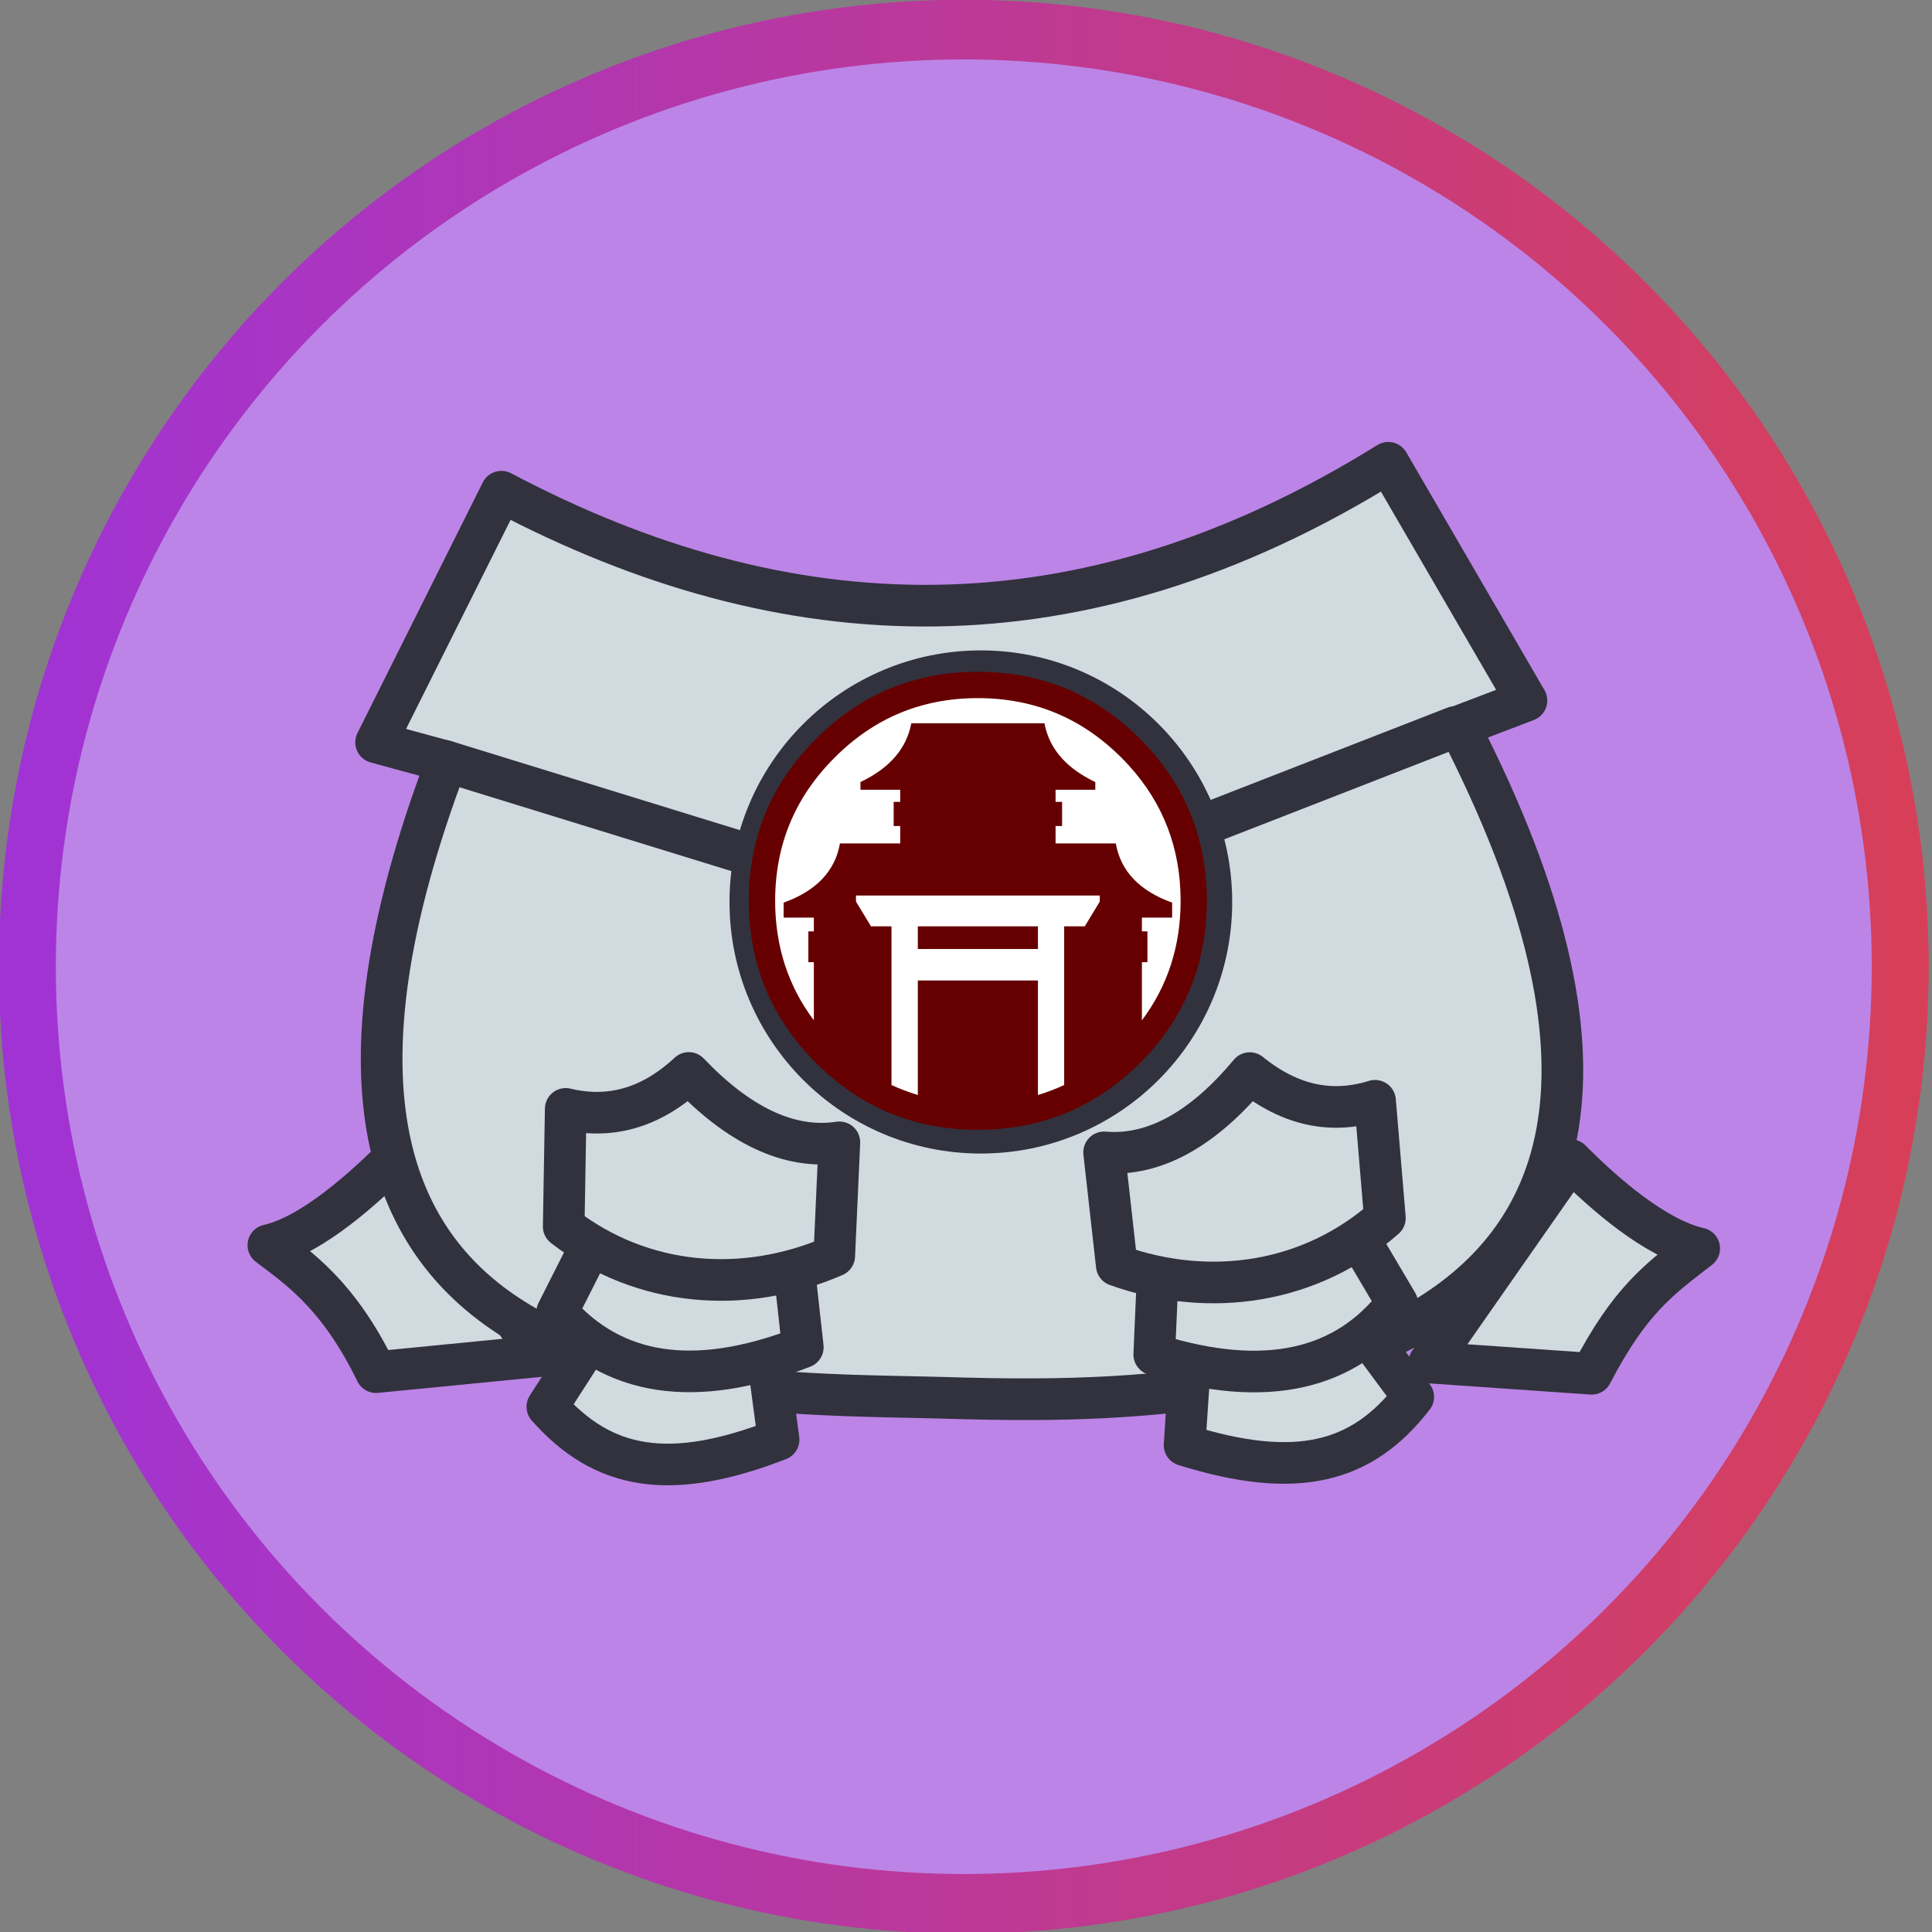 <?xml version="1.0" encoding="UTF-8" standalone="no"?>
<!DOCTYPE svg PUBLIC "-//W3C//DTD SVG 1.1//EN" "http://www.w3.org/Graphics/SVG/1.1/DTD/svg11.dtd">
<svg width="100%" height="100%" viewBox="0 0 232 232" version="1.1" xmlns="http://www.w3.org/2000/svg" xmlns:xlink="http://www.w3.org/1999/xlink" xml:space="preserve" xmlns:serif="http://www.serif.com/" style="fill-rule:evenodd;clip-rule:evenodd;stroke-linecap:round;stroke-linejoin:round;stroke-miterlimit:1.5;">
    <rect x="0" y="0" width="232" height="232" fill="#808080" stroke="none"/>
    <g transform="matrix(1,0,0,1,-3090.21,-4600.6)">
        <g transform="matrix(1.007,-1.82959e-18,0,1.055,2619.87,4405.55)">
            <ellipse cx="582.001" cy="294.917" rx="111.667" ry="106.667" style="fill:rgb(188,132,231);stroke:url(#_Linear1);stroke-width:6.79px;"/>
        </g>
        <g transform="matrix(1.308,0,0,1.308,1258.93,3615.75)">
            <g transform="matrix(1.18,0,0,1.18,-259.609,-142.444)">
                <path d="M1427.38,855.684C1430.79,854.916 1434.88,851.21 1437.51,848.559L1448.51,864.309L1435.76,865.559C1432.81,859.493 1429.68,857.431 1427.38,855.684Z" style="fill:rgb(209,218,223);stroke:rgb(49,50,61);stroke-width:3.24px;"/>
            </g>
            <g transform="matrix(-1.18,0,0,1.18,3240.52,-141.854)">
                <path d="M1427.51,855.434C1430.91,854.666 1434.88,851.21 1437.51,848.559L1448.51,864.309L1435.88,865.184C1432.89,859.433 1430.58,857.797 1427.51,855.434Z" style="fill:rgb(209,218,223);stroke:rgb(49,50,61);stroke-width:3.24px;"/>
            </g>
            <g transform="matrix(1.18,0,0,1.18,-257.248,-143.625)">
                <path d="M1443.51,798.059C1465.58,809.727 1488.45,810.778 1512.51,795.809L1523.26,814.309L1518.01,816.309C1545.68,870.168 1494.41,869.04 1478.01,868.559C1460.66,868.05 1419.99,869.971 1439.26,819.059L1433.76,817.559L1443.51,798.059" style="fill:rgb(209,218,223);stroke:rgb(49,50,61);stroke-width:3.24px;"/>
            </g>
            <g transform="matrix(1.327,0.189,-0.189,1.327,-299.51,-541.818)">
                <g transform="matrix(1,0,0,1,-0.75,7.25)">
                    <path d="M1456.7,852.371L1458.95,860.371C1451.94,864.304 1447.32,864.09 1442.95,860.371L1446.45,852.746" style="fill:rgb(209,218,223);stroke:rgb(49,50,61);stroke-width:2.85px;"/>
                </g>
                <path d="M1456.7,852.371L1458.95,861.121C1451.94,865.054 1446.32,864.84 1441.95,861.121L1444.95,852.246" style="fill:rgb(209,218,223);stroke:rgb(49,50,61);stroke-width:2.85px;"/>
                <path d="M1440.57,847.246C1443.59,847.532 1446.29,846.438 1448.57,843.621C1452.37,846.622 1456.07,847.891 1459.45,846.871L1460.2,854.621C1454.39,858.192 1447.44,858.557 1441.57,855.246L1440.57,847.246Z" style="fill:rgb(209,218,223);stroke:rgb(49,50,61);stroke-width:2.85px;"/>
            </g>
            <g transform="matrix(-1.312,0.277,0.277,1.312,3181.64,-656.624)">
                <g transform="matrix(1,0,0,1,-0.75,7.25)">
                    <path d="M1456.7,852.371L1458.95,860.371C1451.94,864.304 1447.32,864.09 1442.95,860.371L1446.45,852.746" style="fill:rgb(209,218,223);stroke:rgb(49,50,61);stroke-width:2.85px;"/>
                </g>
                <path d="M1456.7,852.371L1458.95,861.121C1451.94,865.054 1446.32,864.84 1441.95,861.121L1444.95,852.246" style="fill:rgb(209,218,223);stroke:rgb(49,50,61);stroke-width:2.85px;"/>
                <path d="M1440.57,847.246C1443.59,847.532 1446.29,846.438 1448.57,843.621C1452.37,846.622 1456.07,847.891 1459.45,846.871L1460.2,854.621C1454.39,858.192 1447.44,858.557 1441.57,855.246L1440.57,847.246Z" style="fill:rgb(209,218,223);stroke:rgb(49,50,61);stroke-width:2.85px;"/>
            </g>
            <g transform="matrix(1.18,2.35643e-33,-2.35643e-33,1.18,-257.248,-143.625)">
                <path d="M1439.07,818.996L1479.2,831.371L1517.7,816.371" style="fill:none;stroke:rgb(49,50,61);stroke-width:3.24px;"/>
            </g>
        </g>
        <g transform="matrix(1.082,1.83677e-17,-1.86062e-17,1.096,1372.24,4227.23)">
            <ellipse cx="1696.63" cy="439.49" rx="26" ry="25.667" style="fill:white;stroke:rgb(49,50,61);stroke-width:3.79px;"/>
        </g>
        <g id="Medals-01" transform="matrix(0.275,4.66947e-18,-4.66947e-18,0.275,3207.63,4708.77)">
            <g transform="matrix(1,0,0,1,-100,-100)">
                <path d="M162.649,37.45C145.35,20.15 124.467,11.5 100,11.5C75.566,11.5 54.733,20.15 37.5,37.45C20.166,54.717 11.5,75.567 11.5,100C11.5,119.767 17.133,137.167 28.399,152.2L28.399,126.801L26,126.801L26,113.351L28.399,113.351L28.399,107.351L15.2,107.351L15.2,100.801C29.467,95.667 37.666,87.051 39.8,74.95L66.1,74.95L66.1,67.35L63.25,67.35L63.25,56.8L66.1,56.8L66.1,51.5L48.75,51.5L48.75,48.15C61.483,42.083 68.883,33.533 70.95,22.5L129.1,22.5C130.447,29.687 134.055,35.82 139.925,40.9C143.07,43.619 146.862,46.035 151.3,48.15L151.3,51.5L133.95,51.5L133.95,56.8L136.8,56.8L136.8,67.35L133.95,67.35L133.95,74.95L160.25,74.95C162.383,87.05 170.583,95.667 184.85,100.801L184.85,107.351L171.65,107.351L171.65,113.351L174.05,113.351L174.05,126.801L171.65,126.801L171.65,152.2C182.917,137.167 188.55,119.766 188.55,100C188.55,77.172 181.017,57.472 165.95,40.9C164.885,39.735 163.784,38.585 162.649,37.45ZM170.85,29.3C174.561,33.017 177.919,36.884 180.925,40.9C193.642,57.917 200,77.617 200,100C200,127.667 190.283,151.267 170.85,170.801C153.319,188.242 132.536,197.867 108.5,199.676C105.711,199.892 102.877,200 100,200C72.366,200 48.816,190.267 29.35,170.801C9.783,151.267 0,127.667 0,100C0,72.333 9.783,48.767 29.35,29.3C48.816,9.767 72.366,0 100,0C127.666,0 151.283,9.767 170.85,29.3ZM153.25,97.7L46.8,97.7L46.8,100.35L53.35,111.15L62.3,111.15L62.3,180.45C66,182.15 69.833,183.6 73.8,184.801L73.8,134.801L126.25,134.801L126.25,184.801C130.217,183.601 134.033,182.151 137.7,180.45L137.7,111.15L146.7,111.15L153.25,100.35L153.25,97.7ZM126.25,121.051L73.8,121.051L73.8,111.151L126.25,111.151L126.25,121.051Z" style="fill:rgb(102,0,0);"/>
            </g>
        </g>
    </g>
    <defs>
        <linearGradient id="_Linear1" x1="0" y1="0" x2="1" y2="0" gradientUnits="userSpaceOnUse" gradientTransform="matrix(223.333,0,0,213.333,470.335,294.917)"><stop offset="0" style="stop-color:rgb(161,51,213);stop-opacity:1"/><stop offset="1" style="stop-color:rgb(215,63,89);stop-opacity:1"/></linearGradient>
    </defs>
</svg>
